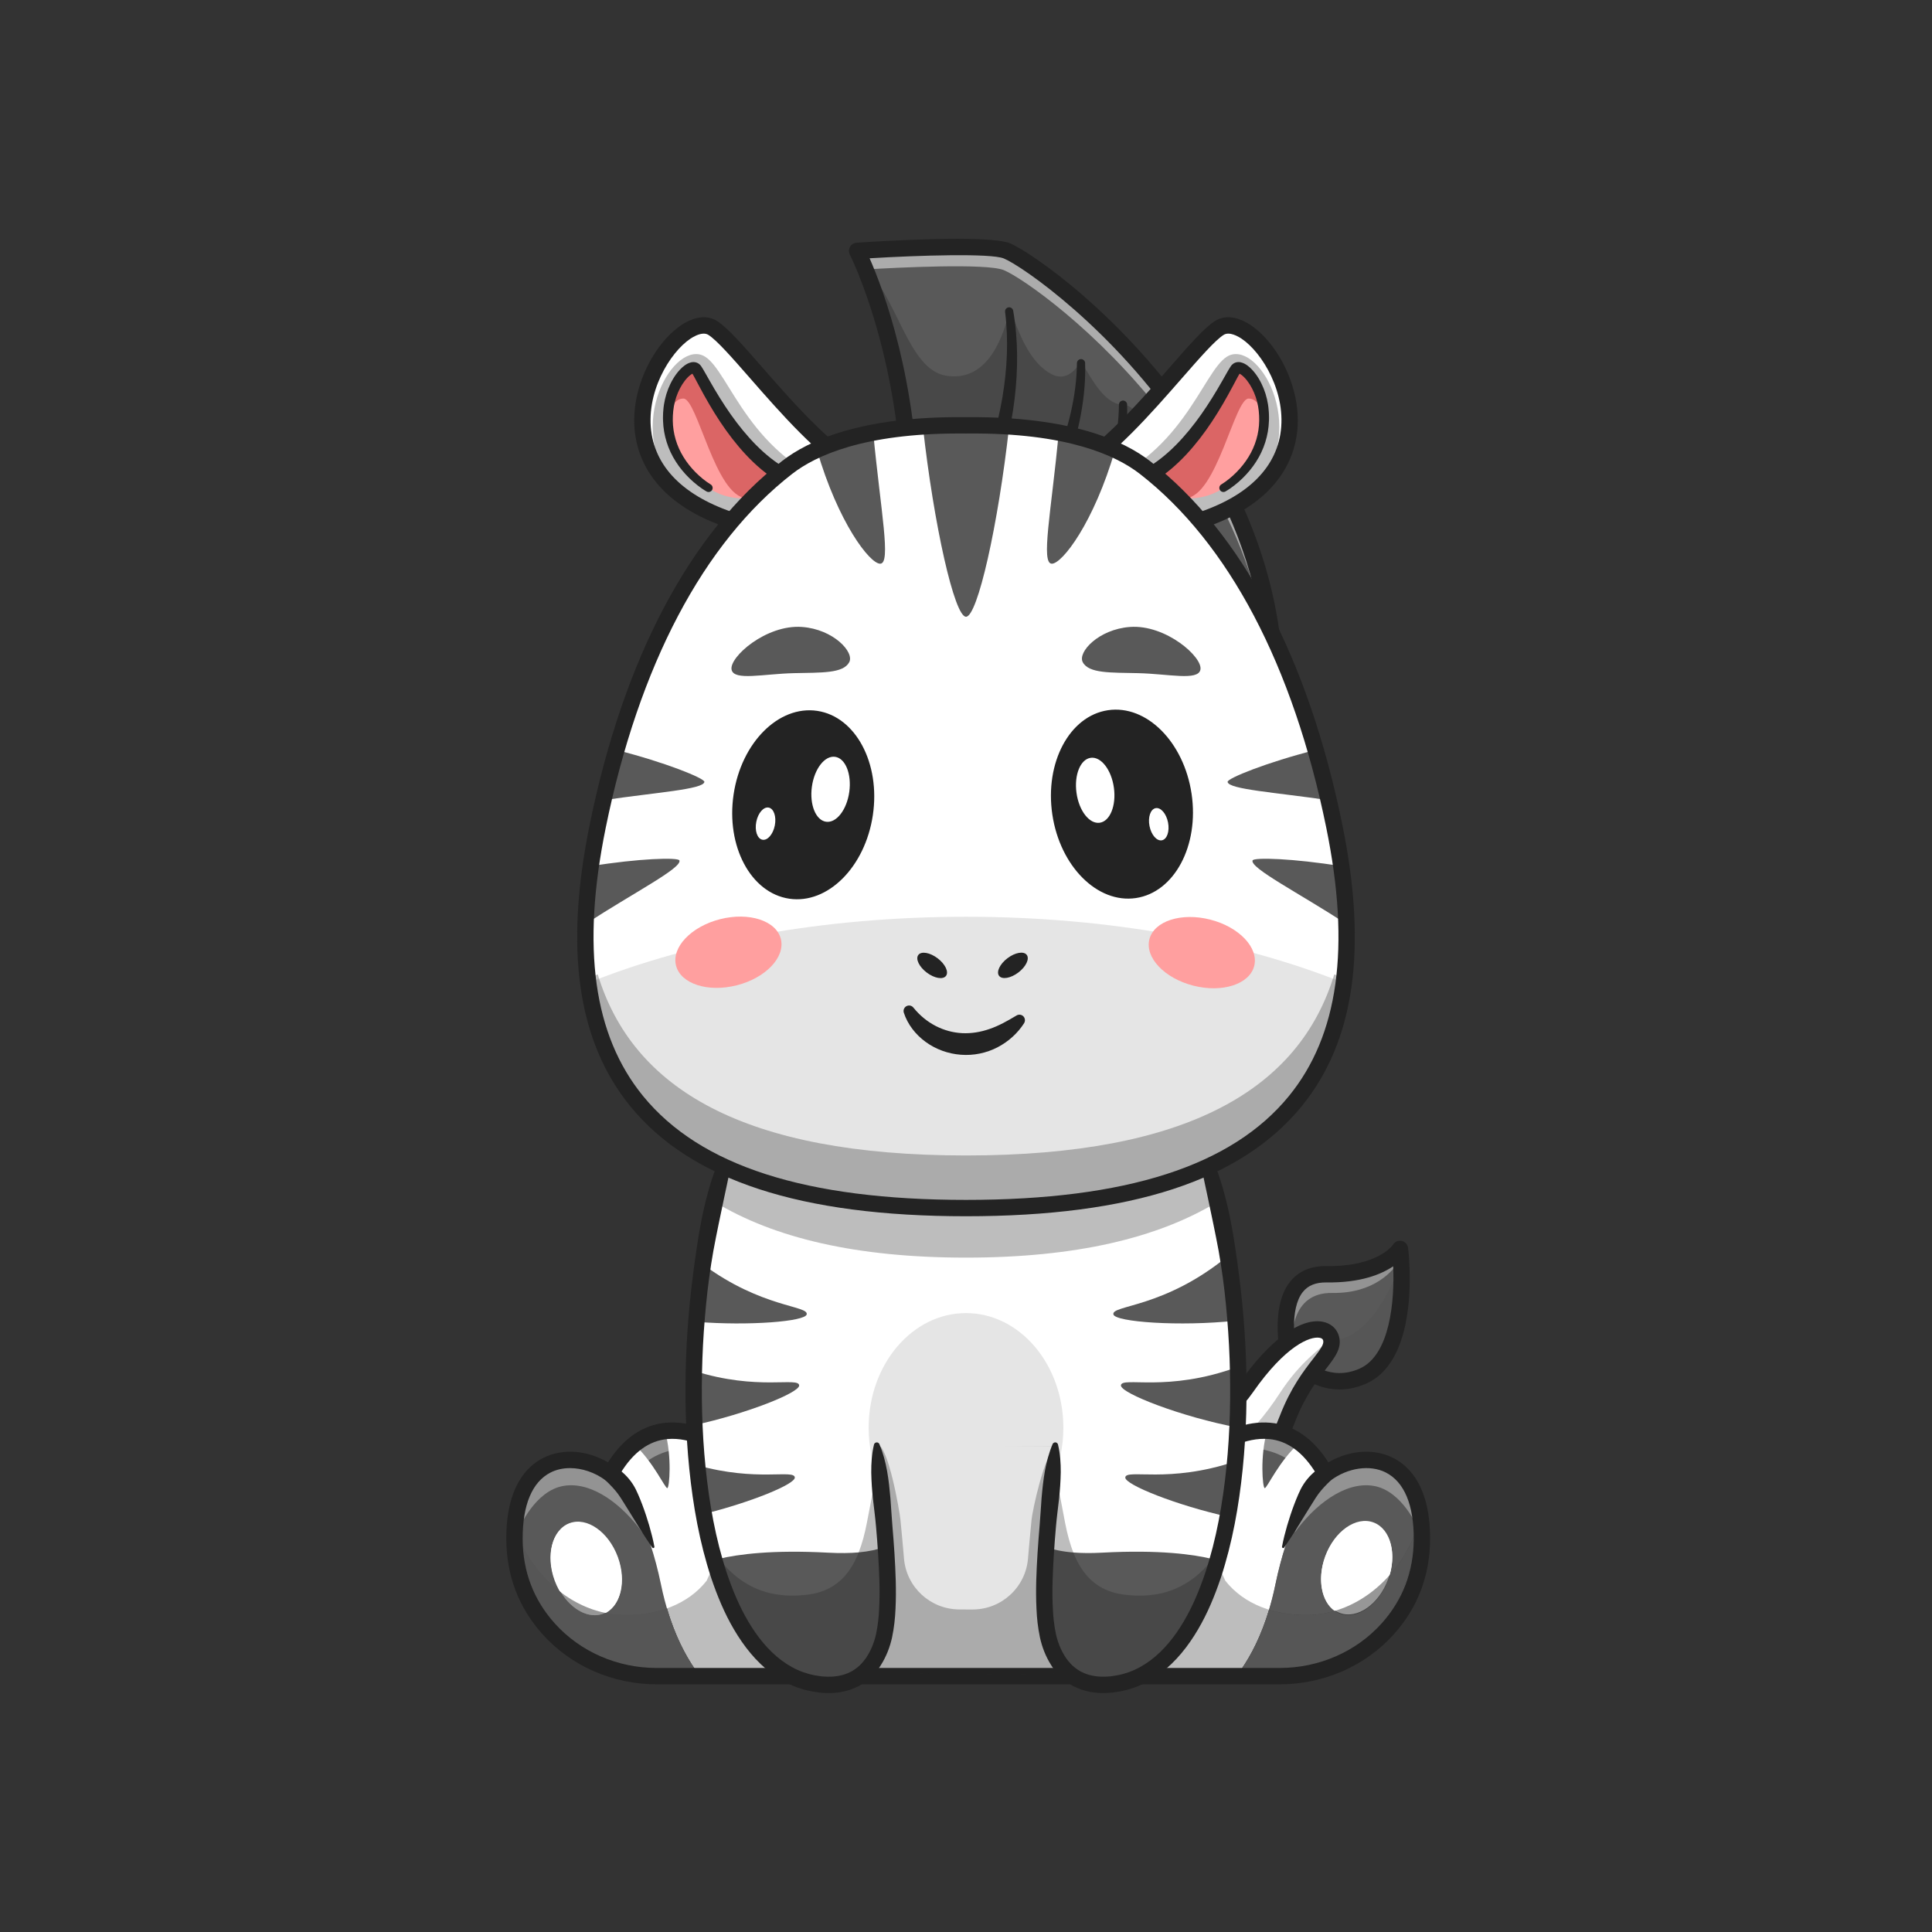 <?xml version="1.0" encoding="utf-8"?>
<!-- Generator: Adobe Illustrator 27.5.0, SVG Export Plug-In . SVG Version: 6.00 Build 0)  -->
<svg version="1.1" id="Layer_1" xmlns="http://www.w3.org/2000/svg" xmlns:xlink="http://www.w3.org/1999/xlink" x="0px" y="0px"
	 viewBox="0 0 4000 4000" style="enable-background:new 0 0 4000 4000;" xml:space="preserve">
<rect x="0" y="0" width="4000" height="4000" fill="#333333" stroke="none"/>
<g>
	<g>
		<!-- <rect style="fill:#BBEFFF;" width="4000" height="4000"/> -->
	</g>
	<g>
		<g>
			<path style="fill:#595959;" d="M2670.01,2815.483c0,0-44.135-178.943,76.011-177.254
				c120.147,1.688,152.455-52.379,152.455-52.379s27.389,216.788-76.516,263.114c-74.094,33.035-127.106-20.59-127.106-20.59"/>
		</g>
		<g style="opacity:0.35;">
			<path style="fill:#FFFFFF;" d="M2900.325,2605.984c-15.545,25.908-55.562,72.184-142.213,70.953
				c-85.777-1.231-87.83,89.677-81.982,141.75l-6.104-3.181c0,0-44.171-178.945,75.98-177.252
				c120.151,1.642,152.473-52.38,152.473-52.38S2899.452,2593.415,2900.325,2605.984z"/>
		</g>
		<g>
			<path style="fill:#565656;" d="M2821.985,2848.956c-74.134,33.039-127.129-20.573-127.129-20.573l-24.831-12.877
				c0,0-8.875-36.015-7.85-75.569c17.187,18.674,47.301,39.811,93.679,36.63c75.108-5.182,121.896-100.246,144.88-163.913
				C2904.173,2672.063,2903.3,2812.685,2821.985,2848.956z"/>
		</g>
		<g>
			<path style="fill:#232323;" d="M2773.262,2876.796c-53.542,0-88.545-34.6-90.447-36.523c-2.754-2.783-4.343-6.284-4.771-9.893
				c-1.233,0.664-2.571,1.182-3.997,1.533c-9.08,2.217-18.235-3.306-20.474-12.378c-1.106-4.482-26.589-110.483,17.273-165.674
				c17.529-22.065,42.893-33.037,75.41-32.559c107.141,1.436,137.537-43.911,137.832-44.37c3.704-6.196,10.859-9.238,17.93-7.769
				c7.068,1.479,12.346,7.397,13.252,14.561c1.182,9.365,27.651,229.839-86.418,280.698
				C2808.792,2873.368,2790.108,2876.796,2773.262,2876.796z M2694.854,2811.445c4.365,0,8.728,1.68,12.039,5.029
				c1.794,1.782,46.123,44.688,108.176,17.031c63.608-28.359,72.39-142.305,69.341-211.704
				c-24.668,16.567-67.813,34.453-138.625,33.35c-21.641-0.186-37.588,6.152-48.406,19.741
				c-27.842,34.976-17.329,110.43-10.93,136.548c0.166,0.679,0.288,1.357,0.369,2.031
				C2689.32,2812.118,2692.086,2811.445,2694.854,2811.445z"/>
		</g>
		<g>
			<path style="fill:#FFFFFF;" d="M2326.409,2991.585c0,0,167.375,5.327,253.314-118.06
				c94.06-135.046,166.983-136.533,176.117-102.579c9.134,33.953-48.486,58.75-90.24,166.4
				c-39.314,101.36-96.316,192.012-249.475,187.429"/>
		</g>
		<g style="opacity:0.25;">
			<path style="fill:#232323;" d="M2665.613,2937.351c-39.35,101.375-96.347,192.027-249.487,187.41l-89.729-133.183
				c0,0,11.646,0.359,30.321-1.334l10.363,25.601c148.932,36.117,223.424-40.786,282.885-131.798
				c42.171-64.693,83.676-91.627,105.94-112.918C2764.73,2804.989,2707.271,2829.922,2665.613,2937.351z"/>
		</g>
		<g>
			<path style="fill:#232323;" d="M2426.907,3141.865c-3.716,0-7.461-0.054-11.287-0.171c-9.346-0.278-16.694-8.081-16.414-17.427
				c0.278-9.341,8.022-16.768,17.424-16.411c135.186,4.067,190.935-67.695,233.188-176.636
				c22.61-58.286,49.309-92.754,68.804-117.925c15.159-19.565,22.971-30.142,20.872-37.949c-0.364-1.357-1.218-4.526-7.588-5.64
				c-19.648-3.394-70.83,16.631-138.296,113.491c-90.149,129.434-260.51,125.518-267.742,125.308
				c-9.343-0.298-16.677-8.115-16.379-17.456s8.01-16.685,17.449-16.382c2.112,0.088,159.541,3.11,238.894-110.815
				c61.243-87.925,125.491-135.532,171.895-127.495c17.305,3.022,30.186,14.307,34.458,30.195
				c6.567,24.404-8.157,43.413-26.797,67.476c-18.223,23.525-43.179,55.742-64.006,109.438
				C2643.201,3041.904,2583.004,3141.855,2426.907,3141.865z"/>
		</g>
		<g>
			<path style="fill:#FFFFFF;" d="M2943.933,3186.889c-0.462,81.726-31.756,142.007-70.747,185.41
				c-56.69,63.205-138.724,97.988-223.682,97.988H1359.591c-84.958,0-166.94-34.783-223.682-97.988
				c-38.99-43.403-70.285-103.684-70.696-185.41c-0.974-180.33,126.103-189.308,198.647-135.594l4.155-6.516l0.822-1.231
				l0.923-1.488c13.595-22.47,28.268-39.349,43.556-51.713c20.316-16.417,41.76-24.831,63.411-27.396
				c66.643-8.055,134.876,38.734,176.431,74.646c0.051,0.051,0.051,0.051,0.103,0.051c24.574,21.239,39.76,38.631,39.76,38.631
				h823.055c0,0,104.197-119.177,207.419-114.098c22.881,1.128,45.71,8.362,67.36,24.369c17.084,12.57,33.45,30.679,48.481,55.51
				l5.798,9.286C2817.675,2997.581,2944.856,3006.457,2943.933,3186.889z"/>
		</g>
		<g>
			<g>
				<path style="fill:#595959;" d="M1381.6,3081c-4.823,0.308-27.755-52.38-68.285-90.653c20.316-16.417,41.76-24.831,63.411-27.396
					C1391.552,3014.87,1385.96,3080.692,1381.6,3081z"/>
			</g>
			<g>
				<path style="fill:#595959;" d="M2690.854,2986.551c-43.145,38.478-67.514,94.808-72.44,94.449
					c-4.36-0.308-10.055-66.797,5.08-118.818C2646.375,2963.31,2669.204,2970.544,2690.854,2986.551z"/>
			</g>
		</g>
		<g style="opacity:0.35;">
			<path style="fill:#FFFFFF;" d="M1553.174,3037.583c-37.691-19.297-94.409-44.094-136.97-39.45
				c-111.316,12.128-115.735,93.778-115.735,93.778s-18.892-27.863-31.65-48.377l0.947-1.488
				C1356.916,2898.088,1487.935,2981.226,1553.174,3037.583z"/>
		</g>
		<g style="opacity:0.35;">
			<path style="fill:#FFFFFF;" d="M2458.472,3037.583c37.691-19.297,94.409-44.094,136.97-39.45
				c111.316,12.128,115.735,93.778,115.735,93.778s18.892-27.863,31.65-48.377l-0.947-1.488
				C2654.73,2898.088,2523.711,2981.226,2458.472,3037.583z"/>
		</g>
		<g>
			<path style="fill:#595959;" d="M1449.341,3470.27h-89.765c-84.942,0-166.907-34.761-223.669-97.971
				c-39-43.418-70.289-103.697-70.695-185.393c-0.992-180.343,126.105-189.315,198.648-135.618l4.148-6.493
				c32.416,40.848,75.473,114.383,100.451,235.528C1387.213,3371.442,1419.585,3431.677,1449.341,3470.27z"/>
		</g>
		<g>
			<path style="fill:#666566;" d="M1439.623,3457c-14.415-0.308-25.958-0.565-34.27-0.77c0,0-0.051,0-0.103,0
				c-7.182,1.026-12.927,2.514-16.725,4.567c-41.401-0.924-90.601-4.002-128.463-10.518c-5.643-0.923-11.132-2.257-16.621-3.796
				c-3.695-1.077-7.389-2.257-10.98-3.642c-17.802-8.055-34.784-17.905-50.687-29.346l-0.154-0.153
				c-16.519-11.903-31.86-25.652-45.712-41.042c-38.579-42.941-69.617-102.401-70.643-182.845c-0.053-0.82-0.053-1.693-0.053-2.565
				c-0.05-8.464,0.205-16.519,0.719-24.215c31.295,94.705,118.254,179.099,225.939,181.049c31.037,0.564,61.41-3.95,88.959-13.698
				C1397.145,3385.484,1418.589,3426.731,1439.623,3457z"/>
		</g>
		<g>
			<path style="fill:#666566;" d="M2559.784,3470.27h89.765c84.942,0,166.907-34.761,223.669-97.971
				c39-43.418,70.289-103.697,70.695-185.393c0.992-180.343-126.105-189.315-198.648-135.618l-4.147-6.493
				c-32.417,40.848-75.473,114.383-100.451,235.528C2621.913,3371.442,2589.54,3431.677,2559.784,3470.27z"/>
		</g>
		<g>
			<path style="fill:#595959;" d="M2943.933,3186.889c-0.411,81.726-31.706,142.007-70.696,185.41
				c-56.793,63.205-138.724,97.988-223.682,97.988h-89.781c3.233-4.155,6.464-8.567,9.697-13.287
				c20.675-29.756,41.76-70.132,57.973-124.205c4.925-16.212,9.388-33.706,13.235-52.483
				c24.985-121.126,68.028-194.644,100.452-235.532l4.155,6.516c65.464-48.481,175.355-45.916,195.414,87.575
				c0.36,2.206,0.668,4.411,0.923,6.669C2943.214,3158.16,2944.035,3171.96,2943.933,3186.889z"/>
		</g>
		<g>
			<path style="fill:#E5E5E5;" d="M2356.646,3284.788c0,65.78-9.603,128.449-27.006,185.482h-634.716
				c-17.402-57.033-27.005-119.703-27.005-185.482c0-74.752,12.399-145.537,34.535-208.521h619.657
				C2344.247,3139.251,2356.646,3210.036,2356.646,3284.788z"/>
		</g>
		<g>
			
				<ellipse transform="matrix(0.347 -0.938 0.938 0.347 -1211.749 4753.706)" style="fill:#FFFFFF;" cx="2808.893" cy="3247.298" rx="99.96" ry="69.337"/>
		</g>
		<g>
			<path style="fill:#FFFFFF;" d="M2877.29,3260.868c-30.424,34.476-69.567,61.461-114.098,74.441
				c-27.499-19.136-36.374-65.976-19.341-112.097c19.187-51.765,63.821-82.957,99.733-69.67
				C2877.084,3165.958,2891.142,3212.643,2877.29,3260.868z"/>
		</g>
		<g>
			
				<ellipse transform="matrix(0.938 -0.347 0.347 0.938 -1052.125 623.683)" style="fill:#FFFFFF;" cx="1214.031" cy="3247.298" rx="69.337" ry="99.96"/>
		</g>
		<g>
			<path style="fill:#FFFFFF;" d="M1252.777,3339.311c-33.552-6.977-64.334-21.958-91.217-42.222l-0.051-0.051
				c-4.822-7.798-9.081-16.366-12.518-25.652c-19.136-51.764-5.591-104.504,30.321-117.844
				c35.912-13.287,80.546,17.905,99.733,69.67C1297.513,3272.976,1285.663,3323.612,1252.777,3339.311z"/>
		</g>
		<g style="opacity:0.35;">
			<path style="fill:#FFFFFF;" d="M1075.122,3164.216c0,0,31.965-77.986,92.021-87.909c60.056-9.923,123.502,41.415,163.216,97.111
				c0,0-51.338-142.474-119.143-150.907C1143.411,3014.077,1060.109,3086.241,1075.122,3164.216z"/>
		</g>
		<g style="opacity:0.35;">
			<path style="fill:#FFFFFF;" d="M2935.624,3164.216c0,0-31.965-77.986-92.021-87.909c-60.056-9.923-123.502,41.415-163.216,97.111
				c0,0,51.338-142.474,119.143-150.907C2867.335,3014.077,2950.638,3086.241,2935.624,3164.216z"/>
		</g>
		<g>
			<path style="fill:#232323;" d="M2654.265,3202.2c2.771-14.959,6.598-29.509,10.736-43.994
				c4.268-14.429,8.953-28.734,14.314-42.877c2.725-7.045,5.41-14.17,8.552-21.152c1.519-3.493,3.231-6.995,4.845-10.5
				c1.851-3.727,4.094-7.514,6.373-11.094c9.39-14.269,21.638-26.463,36.03-34.875c8.115-4.743,18.539-2.01,23.282,6.104
				c4.027,6.891,2.665,15.447-2.808,20.775l-0.383,0.368c-9.442,9.195-18.414,18.279-25.862,28.432
				c-1.909,2.536-3.572,5.054-5.333,7.799c-1.904,3.019-3.871,5.955-5.737,9.055c-3.767,6.133-7.791,12.229-11.553,18.513
				c-15.431,24.959-30.763,50.48-47.991,75.3c-0.775,1.124-2.314,1.407-3.439,0.632
				C2654.468,3204.116,2654.098,3203.126,2654.265,3202.2z"/>
		</g>
		<g style="opacity:0.3;">
			<path style="fill:#232323;" d="M1758.765,3462.515c-172.453-2.525-309.063-5.095-353.427-6.267c0,0-0.044,0-0.09,0
				c-7.168,0.992-12.939,2.48-16.727,4.554c-41.388-0.947-90.622-4.012-128.449-10.505c-5.636-0.947-11.136-2.254-16.636-3.832
				c-110.144-31.74-176.781-182.642-187.376-324.211c17.042,109.693,112.94,219.252,235.798,221.461
				c67.899,1.262,132.687-21.731,171.235-71.1c19.116-41.524,36.068-81.154,42.606-107.709
				c13.977,65.735,58.702,116.456,119.027,137.466C1653.534,3385.013,1697.583,3444.751,1758.765,3462.515z"/>
		</g>
		<g style="opacity:0.25;">
			<path style="fill:#232323;" d="M1252.777,3339.311c-1.283,0.667-2.668,1.231-4.053,1.744
				c-29.499,10.928-64.847-8.157-87.164-43.967C1188.443,3317.353,1219.225,3332.334,1252.777,3339.311z"/>
		</g>
		<g>
			<path style="fill:#565656;" d="M1439.623,3457c-14.415-0.308-25.958-0.565-34.27-0.77c0,0-0.051,0-0.103,0
				c-7.182,1.026-12.927,2.514-16.725,4.567c-41.401-0.924-90.601-4.002-128.463-10.518c-5.643-0.923-11.132-2.257-16.621-3.796
				c-3.695-1.077-7.389-2.257-10.98-3.642c-18.161-6.67-35.091-16.674-50.687-29.346l-0.154-0.153
				c-58.639-47.866-98.554-133.645-116.355-223.887c-4.464-22.265-7.491-44.839-9.183-67.206c2.103,13.543,5.386,27.088,9.85,40.426
				c17.134,51.817,50.892,100.503,95.577,134.363l0.051,0.051c22.317,35.81,57.665,54.894,87.164,43.967
				c1.385-0.513,2.771-1.077,4.053-1.744c12.672,2.668,25.703,4.155,39.094,4.412c31.037,0.564,61.41-3.95,88.959-13.698
				C1397.145,3385.484,1418.589,3426.731,1439.623,3457z"/>
		</g>
		<g style="opacity:0.3;">
			<path style="fill:#232323;" d="M2943.931,3122.253c-10.594,141.569-77.276,292.471-187.42,324.211
				c-5.456,1.578-11.001,2.885-16.637,3.832c-37.826,6.493-87.06,9.558-128.449,10.505c-3.786-2.074-9.603-3.562-16.772-4.554
				c-0.045,0-0.045,0-0.09,0c-57.844,1.533-131.605,5.456-337.196,8.386c68.846-15.195,116.998-82.056,146.889-175.294
				c45.447-25.473,78.359-69.748,90.036-124.436c6.447,26.555,23.444,66.186,42.516,107.709
				c38.639,49.369,103.382,72.408,171.281,71.1C2830.948,3341.505,2926.799,3231.947,2943.931,3122.253z"/>
		</g>
		<g style="opacity:0.25;">
			<path style="fill:#232323;" d="M2877.29,3260.868c-0.924,3.489-2.104,7.028-3.387,10.517
				c-19.136,51.765-63.821,82.958-99.733,69.669c-3.951-1.437-7.593-3.385-10.979-5.746
				C2807.723,3322.33,2846.866,3295.344,2877.29,3260.868z"/>
		</g>
		<g>
			<path style="fill:#565656;" d="M2943.933,3122.248c-0.565,7.747-1.334,15.493-2.31,23.291
				c-15.749,134.466-80.955,270.931-185.101,300.944c-5.49,1.539-11.031,2.873-16.673,3.796
				c-37.811,6.516-87.01,9.594-128.412,10.518c-3.796-2.053-9.594-3.54-16.776-4.567c-0.051,0-0.051,0-0.103,0
				c-7.952,0.205-16.211,0.462-25.087,0.77c20.675-29.756,41.76-70.132,57.973-124.205c25.241,7.849,52.687,11.44,80.647,10.927
				c19.086-0.36,37.503-3.283,55.101-8.414c3.385,2.36,7.028,4.309,10.979,5.746c35.912,13.288,80.597-17.905,99.733-69.669
				c1.283-3.489,2.462-7.028,3.387-10.517c31.243-35.143,53.406-78.135,63.41-121.998
				C2941.982,3133.329,2943.06,3127.788,2943.933,3122.248z"/>
		</g>
		<g>
			<path style="fill:#232323;" d="M1273.873,3037.644c14.407,8.391,26.694,20.572,36.106,34.865
				c2.286,3.588,4.53,7.377,6.384,11.111c1.614,3.504,3.32,7,4.844,10.497c3.145,6.986,5.834,14.115,8.561,21.164
				c5.366,14.152,10.055,28.464,14.326,42.901c4.142,14.493,7.972,29.051,10.747,44.018c0.249,1.343-0.638,2.633-1.981,2.882
				c-0.985,0.183-1.948-0.255-2.487-1.028c-17.234-24.836-32.573-50.374-48.013-75.347c-3.765-6.288-7.791-12.386-11.559-18.523
				c-1.869-3.099-3.839-6.046-5.746-9.069c-1.76-2.742-3.424-5.264-5.331-7.794c-7.443-10.14-16.433-19.209-25.901-28.399
				l-0.37-0.359c-6.746-6.546-6.907-17.321-0.36-24.066C1258.655,3034.768,1267.273,3033.799,1273.873,3037.644z"/>
		</g>
		<g style="opacity:0.3;">
			<path style="fill:#232323;" d="M1758.765,3462.515c21.596,0.271,43.778,0.586,66.411,0.902
				c-14.788,5.004-32.913,6.266-54.959,1.893C1766.339,3464.544,1762.507,3463.597,1758.765,3462.515z"/>
		</g>
		<g style="opacity:0.3;">
			<path style="fill:#232323;" d="M2257.367,3464.635c-0.992,0.27-1.984,0.496-2.975,0.676c-18.845,3.742-34.806,3.381-48.287,0
				C2224.049,3465.085,2241.136,3464.86,2257.367,3464.635z"/>
		</g>
		<g>
			<path style="fill:#666566;" d="M1837.583,3321.217c-0.676,21.461-2.48,40.983-5.636,57.98
				c-10.46,56.222-48.377,125.834-149.278,105.862c-98.332-19.477-164.969-118.44-203.878-255.23
				c37.286-10.144,109.829-21.957,235.979-15.194c53.787,2.885,90.487-2.254,115.284-11.497
				C1833.66,3244.481,1836.591,3284.562,1837.583,3321.217z"/>
		</g>
		<g>
			<path style="fill:#666566;" d="M2520.947,3230.64c-38.909,136.339-105.456,234.987-203.608,254.419
				c-100.901,19.973-138.818-49.639-149.323-105.862c-6.763-36.158-7.169-83.724-4.509-136.925c0-0.271,0.045-0.586,0.045-0.901
				c0.947-12.579,2.029-25.338,3.156-38.233c24.797,9.242,61.497,14.382,115.284,11.497
				C2411.569,3207.691,2484.607,3220.36,2520.947,3230.64z"/>
		</g>
		<g>
			<path style="fill:#666566;" d="M2520.947,3230.64c-38.909,136.339-105.456,234.987-203.608,254.419
				c-100.901,19.973-138.818-49.639-149.323-105.862c-6.763-36.158-7.169-83.724-4.509-136.925c0-0.271,0.045-0.586,0.045-0.901
				c0.947-12.579,2.029-25.338,3.156-38.233c24.797,9.242,61.497,14.382,115.284,11.497
				C2411.569,3207.691,2484.607,3220.36,2520.947,3230.64z"/>
		</g>
		<g>
			<path style="fill:#232323;" d="M2649.532,3487.192H1359.576c-91.072,0-177.185-37.759-236.262-103.594
				c-49.402-55.029-74.653-121.182-75.049-196.606c-0.566-106.982,41.287-150.732,76.496-168.594
				c39.646-20.112,90.618-16.211,134.002,9.258c31.887-50.137,72.48-77.837,120.535-82.026
				c99.57-8.74,197.483,88.389,221.196,113.73h808.12c23.711-25.337,121.543-122.422,221.194-113.73
				c47.952,4.18,88.474,31.768,120.525,82.017c43.384-25.459,94.338-29.375,133.997-9.263
				c35.217,17.852,77.078,61.602,76.511,168.608c-0.396,75.43-25.647,141.582-75.051,196.611
				C2826.715,3449.433,2740.601,3487.192,2649.532,3487.192z M1180.155,3039.57c-14.363,0-28.11,2.949-40.078,9.023
				c-38.293,19.424-58.335,67.222-57.959,138.223c0.352,66.89,22.688,125.488,66.389,174.17
				c52.668,58.691,129.597,92.349,211.069,92.349h1289.956c81.47,0,158.398-33.657,211.064-92.344
				c43.704-48.682,66.04-107.285,66.392-174.175l0,0c0.376-71.021-19.67-118.823-57.969-138.237
				c-32.566-16.514-78.289-9.937-113.782,16.357l-14.714,10.898l-15.535-24.829c-26.79-44.248-59.736-68.281-98.057-71.646
				c-94.958-8.286-197.087,106.914-198.108,108.076l-5.056,5.771l-7.681,0.01h-830.755l-5.059-5.786
				c-1.016-1.157-103.171-116.26-198.101-108.071c-38.32,3.364-71.267,27.397-97.927,71.431l-15.898,24.883l-14.57-10.786
				C1231.353,3048.29,1204.842,3039.57,1180.155,3039.57z"/>
		</g>
		<g>
			<path style="fill:#EF5050;" d="M1573.826,2329.391c0.77-11.594,2.001-22.419,3.643-32.527
				C1576.34,2314.154,1574.185,2327.288,1573.826,2329.391z"/>
		</g>
		<g>
			<rect x="1615.761" y="2722.784" style="fill:#E5E5E5;" width="768.456" height="431.809"/>
		</g>
		<g style="opacity:0.3;">
			<path style="fill:#232323;" d="M2370.87,2612.064h-741.75c-69.071,199.594-81.875,503.427-16.681,690.307
				c28.809,82.642,72.858,142.38,134.04,160.144c21.596,0.271,43.778,0.586,66.411,0.902c71.1,0.947,146.664,1.848,223.309,2.615
				c15.735,0.181,31.605,0.27,47.43,0.451c15.509-0.18,31.018-0.315,46.482-0.451c22.409-0.225,43.599-0.451,63.707-0.721
				c17.944-0.225,35.031-0.451,51.262-0.676c68.846-15.195,116.998-82.056,146.89-175.294
				C2452.114,3101.65,2438.363,2807.104,2370.87,2612.064z M2012.619,3332.262c-8.729,0-17.72-0.03-27.013-0.102
				c-59.518-0.467-109.092-46.125-113.964-105.445c-2.138-26.033-4.751-52.926-7.311-79.71
				c-1.893-19.432-25.293-153.607-47.7-156.583l368.26,4.508c-22.859,17.539-47.34,132.191-49.234,152.03
				c-2.561,26.823-5.175,53.762-7.314,79.844c-4.886,59.576-54.806,105.441-114.582,105.458
				C2013.38,3332.262,2013,3332.262,2012.619,3332.262z"/>
		</g>
		<g>
			<path style="fill:#FFFFFF;" d="M2562.083,2955.41c-1.026,23.701-2.615,47.147-4.771,70.234v0.051
				c-3.591,39.452-8.67,77.775-15.442,114.406c-5.745,31.602-12.723,61.922-20.932,90.549
				c-38.938,136.313-105.478,234.968-203.622,254.412c-100.913,19.956-138.826-49.662-149.291-105.889
				c-6.772-36.118-7.183-83.676-4.515-136.877c0-0.308,0.051-0.616,0.051-0.923c2.668-54.177,8.569-114.098,14.262-173.61
				c2.463-26.01,4.925-52.021,7.029-77.365h-369.741c0.974,11.902,2.052,23.856,3.18,35.963c1.231,13.75,2.565,27.601,3.848,41.453
				c2.719,28.525,5.49,57.05,7.901,85.061c5.387,61.204,9.132,119.741,7.542,168.325c-0.667,21.496-2.514,40.991-5.643,57.973
				c-10.466,56.228-48.38,125.846-149.292,105.889c-98.296-19.495-164.939-118.459-203.878-255.233
				c-2.514-8.773-4.925-17.7-7.182-26.729c-1.642-6.567-3.233-13.288-4.772-19.958c-3.591-15.801-6.874-32.013-9.747-48.584
				c-5.848-32.475-10.363-66.283-13.749-101.015c-2.617-27.191-4.515-54.946-5.695-83.06c-1.591-36.989-1.949-74.594-1.026-112.354
				c0.718-33.809,2.411-67.72,5.079-101.426c3.13-40.221,7.593-80.135,13.338-119.228c6.413-44.428,14.519-87.779,24.165-129.232
				c0.718-3.335,1.539-6.669,2.308-9.952c0.564-2.258,1.077-4.567,1.693-6.824c8.978-36.784,19.239-71.927,30.628-104.915h972.296
				c11.389,32.988,21.65,68.131,30.628,104.915c0.615,2.257,1.129,4.566,1.694,6.824c0.82,3.334,1.589,6.669,2.308,10.004
				c8.413,36.117,15.647,73.62,21.598,112.046c6.875,43.762,12.158,88.755,15.698,134.055c2.565,31.706,4.259,63.565,5.13,95.373
				C2564.341,2871.991,2563.982,2914.111,2562.083,2955.41z"/>
		</g>
		<g>
			<g>
				<path style="fill:#595959;" d="M1670.192,2721.314c-3.232,14.673-119.742,24.113-228.504,15.391
					c3.13-40.221,7.594-80.135,13.339-119.228C1576.769,2708.027,1674.296,2702.742,1670.192,2721.314z"/>
			</g>
			<g>
				<path style="fill:#595959;" d="M1654.595,2868.246c1.181,15.134-109.429,58.947-216.96,82.238
					c-1.591-36.989-1.95-74.594-1.027-112.354C1569.073,2880.097,1653.159,2850.085,1654.595,2868.246z"/>
			</g>
			<g>
				<path style="fill:#595959;" d="M1645.566,3058.939c1.13,13.8-90.755,51.406-188.488,75.621
					c-5.848-32.475-10.362-66.283-13.749-101.015C1566.662,3068.482,1644.181,3041.497,1645.566,3058.939z"/>
			</g>
			<g>
				<g>
					<path style="fill:#595959;" d="M2558.043,2734.396c-114.97,12.416-249.385,2.719-252.873-13.082
						c-4.36-19.7,105.479-12.569,237.174-120.973C2549.219,2644.103,2554.503,2689.096,2558.043,2734.396z"/>
				</g>
				<g>
					<path style="fill:#595959;" d="M2562.096,2955.41c-114.458-21.445-242.613-70.901-241.33-87.164
						c1.54-19.239,95.937,15.647,242.407-38.477C2564.353,2871.991,2563.994,2914.111,2562.096,2955.41z"/>
				</g>
				<g>
					<path style="fill:#595959;" d="M2557.325,3025.695c-3.592,39.452-8.671,77.775-15.444,114.406
						c-105.94-23.549-213.266-66.284-212.086-81.162C2331.284,3040.368,2419.371,3072.227,2557.325,3025.695z"/>
				</g>
			</g>
		</g>
		<g>
			<path style="fill:#595959;" d="M1837.581,3321.201c-0.204,6.875-0.564,13.544-1.026,20.008c-0.205,3.437-0.461,6.772-0.82,10.055
				c-0.154,1.642-0.308,3.283-0.514,4.925c-0.154,1.642-0.359,3.233-0.512,4.823c-0.411,3.129-0.822,6.26-1.282,9.286
				c-0.462,3.027-0.976,6.003-1.488,8.876c-10.466,56.228-48.38,125.846-149.292,105.889c-4.617-0.924-9.132-2.001-13.595-3.283
				c-1.18-0.308-2.36-0.667-3.54-1.026c-5.541-1.641-10.98-3.591-16.264-5.797c-1.385-0.565-2.771-1.181-4.156-1.796
				c-7.49-3.283-14.723-7.131-21.752-11.44c-1.435-0.872-2.821-1.744-4.206-2.668c-1.437-0.872-2.822-1.795-4.156-2.771
				c-0.103-0.051-0.154-0.103-0.206-0.103c-2.616-1.795-5.13-3.642-7.644-5.489c-1.488-1.129-2.925-2.206-4.31-3.386
				c-1.334-1.026-2.668-2.103-3.95-3.18c-6.618-5.49-12.979-11.44-19.136-17.802c-1.18-1.231-2.36-2.514-3.54-3.796
				c-1.231-1.283-2.411-2.565-3.591-3.95c-1.18-1.334-2.36-2.668-3.54-4.053c-0.976-1.129-1.95-2.258-2.925-3.438
				c-2.925-3.489-5.747-7.08-8.567-10.825c-1.437-1.898-2.873-3.796-4.258-5.797c-3.334-4.566-6.567-9.286-9.697-14.211
				c-1.435-2.155-2.821-4.309-4.206-6.515c-0.205-0.308-0.359-0.616-0.565-0.924c-1.897-3.077-3.745-6.156-5.54-9.337
				c-0.103-0.051-0.154-0.153-0.205-0.307c-1.745-3.027-3.49-6.105-5.182-9.235c-0.514-0.923-1.078-1.898-1.539-2.873
				c-1.591-2.924-3.13-5.899-4.669-8.927c-1.898-3.642-3.693-7.387-5.489-11.132c-1.745-3.642-3.437-7.336-5.13-11.082
				c-0.154-0.308-0.308-0.667-0.462-1.026c-1.642-3.643-3.231-7.388-4.822-11.184c-1.693-3.95-3.336-8.004-4.925-12.107
				c-1.642-4.052-3.181-8.208-4.721-12.364c-1.283-3.488-2.565-6.926-3.745-10.466c-4.925-13.852-9.439-28.165-13.646-42.94
				c3.079-0.821,6.413-1.693,9.953-2.514c39.657-9.44,110.302-18.88,226.042-12.672c24.369,1.282,45.25,0.974,63.052-0.616
				c21.547-2,38.683-5.848,52.226-10.876C1833.682,3244.503,1836.606,3284.57,1837.581,3321.201z"/>
		</g>
		<g style="opacity:0.3;">
			<path style="fill:#232323;" d="M1837.581,3321.201c0-0.002,0-0.005,0-0.007c1.617-48.612-2.178-107.081-7.527-168.327
				c-2.435-27.999-5.186-56.538-7.891-85.031c-1.307-13.887-2.615-27.728-3.877-41.479c-4.148,24.166-11.362,64.382-23.716,127.457
				c-4.216,21.542-9.563,41.999-16.865,60.475c-1.003,2.536-2.054,5.025-3.134,7.483c-0.261,0.596-0.526,1.188-0.792,1.78
				c-1.072,2.378-2.172,4.726-3.319,7.025c-0.082,0.164-0.159,0.333-0.24,0.496c-1.256,2.497-2.568,4.937-3.921,7.335
				c-0.249,0.444-0.508,0.88-0.762,1.321c-1.191,2.066-2.419,4.094-3.687,6.08c-0.223,0.349-0.439,0.705-0.664,1.052
				c-1.469,2.259-2.988,4.465-4.564,6.613c-0.239,0.326-0.49,0.641-0.731,0.965c-1.361,1.822-2.767,3.599-4.21,5.336
				c-0.369,0.443-0.732,0.889-1.106,1.326c-1.692,1.981-3.429,3.916-5.237,5.777c-0.16,0.166-0.332,0.321-0.494,0.486
				c-1.635,1.664-3.328,3.266-5.061,4.829c-0.513,0.462-1.029,0.921-1.55,1.374c-1.746,1.517-3.531,2.99-5.376,4.403
				c-0.22,0.168-0.427,0.348-0.648,0.515c-2.012,1.516-4.102,2.949-6.235,4.338c-0.638,0.415-1.289,0.816-1.938,1.22
				c-1.72,1.07-3.481,2.096-5.282,3.082c-0.571,0.312-1.125,0.641-1.704,0.945c-2.261,1.187-4.589,2.302-6.975,3.355
				c-0.713,0.314-1.448,0.604-2.17,0.906c-1.866,0.779-3.772,1.517-5.717,2.214c-0.8,0.287-1.591,0.581-2.404,0.853
				c-2.563,0.859-5.182,1.659-7.882,2.375c-0.641,0.17-1.31,0.31-1.958,0.472c-2.233,0.556-4.51,1.063-6.836,1.52
				c-0.914,0.18-1.832,0.358-2.762,0.522c-2.874,0.508-5.795,0.965-8.813,1.321c-0.106,0.012-0.208,0.031-0.314,0.044
				c-2.18,0.254-4.359,0.481-6.536,0.686c-0.509,0.048-1.017,0.084-1.525,0.129c-1.606,0.142-3.213,0.276-4.819,0.39
				c-0.852,0.061-1.705,0.106-2.557,0.158c-1.252,0.077-2.505,0.151-3.756,0.209c-1.005,0.047-2.008,0.081-3.011,0.115
				c-1.097,0.038-2.195,0.073-3.292,0.097c-1.094,0.023-2.188,0.037-3.281,0.045c-0.988,0.008-1.974,0.009-2.96,0.005
				c-1.18-0.006-2.361-0.019-3.54-0.042c-0.875-0.018-1.748-0.045-2.622-0.072c-1.27-0.041-2.539-0.085-3.806-0.148
				c-0.746-0.037-1.489-0.086-2.233-0.13c-1.383-0.083-2.766-0.167-4.146-0.277c-0.525-0.042-1.049-0.096-1.572-0.142
				c-9.342-0.816-18.613-2.265-27.782-4.459c-0.28-0.067-0.56-0.128-0.841-0.197c-1.65-0.404-3.297-0.839-4.941-1.291
				c-0.366-0.101-0.735-0.199-1.101-0.302c-1.614-0.455-3.223-0.938-4.829-1.441c-0.378-0.119-0.758-0.238-1.138-0.36
				c-1.615-0.519-3.228-1.062-4.836-1.632c-0.339-0.12-0.677-0.244-1.016-0.366c-1.661-0.6-3.319-1.222-4.971-1.878
				c-0.225-0.089-0.448-0.183-0.673-0.273c-11.293-4.539-22.379-10.393-33.195-17.783c-0.054-0.036-0.106-0.07-0.159-0.106
				c-1.667-1.142-3.326-2.329-4.982-3.545c-0.231-0.169-0.461-0.335-0.692-0.506c-1.576-1.168-3.145-2.376-4.707-3.613
				c-0.294-0.232-0.587-0.464-0.88-0.698c-1.539-1.232-3.071-2.497-4.597-3.797c-0.292-0.249-0.583-0.502-0.875-0.753
				c-1.544-1.331-3.083-2.692-4.615-4.094c-0.223-0.205-0.447-0.417-0.67-0.624c-1.608-1.485-3.209-2.999-4.801-4.564
				c-0.038-0.037-0.077-0.077-0.115-0.115c-6.962-6.855-13.777-14.486-20.424-22.96c-0.005,0.001-0.007,0.002-0.012,0.003
				c-5.825-7.424-11.528-15.469-17.086-24.227c2.267,9.063,4.653,17.974,7.147,26.737c0,0-0.001,0-0.002,0.001
				c0.009,0.031,0.02,0.06,0.027,0.09c1.967,6.906,4.021,13.691,6.129,20.4c0.239,0.761,0.479,1.526,0.72,2.284
				c16.376,51.533,36.99,96.971,62.074,133.873c0.583,0.862,1.173,1.713,1.763,2.563c2.107,3.041,4.247,6.02,6.416,8.94
				c0.562,0.753,1.108,1.533,1.674,2.279c0.045,0.06,0.092,0.113,0.137,0.173c2.737,3.611,5.516,7.136,8.351,10.551
				c0.027,0.033,0.052,0.068,0.079,0.101c0.975,1.18,1.949,2.309,2.925,3.438c0.533,0.626,1.067,1.222,1.6,1.833
				c1.24,1.421,2.488,2.824,3.746,4.208c0.592,0.65,1.173,1.325,1.783,1.963c1.18,1.283,2.361,2.565,3.54,3.796
				c0.317,0.327,0.649,0.624,0.967,0.949c2.5,2.564,5.037,5.053,7.605,7.47c0.886,0.834,1.792,1.633,2.688,2.449
				c2.153,1.966,4.329,3.887,6.531,5.75c0.455,0.383,0.889,0.805,1.345,1.184c0.752,0.632,1.539,1.243,2.317,1.865
				c1.028,0.832,2.059,1.656,3.097,2.466c0.939,0.745,1.864,1.491,2.847,2.236c0.709,0.521,1.444,1.028,2.156,1.548
				c1.083,0.794,2.17,1.573,3.264,2.344c0.746,0.53,1.464,1.075,2.224,1.598c0.051,0,0.104,0.052,0.206,0.103
				c0.798,0.584,1.654,1.113,2.49,1.661c0.917,0.606,1.832,1.213,2.756,1.802c1.028,0.667,2.052,1.33,3.115,1.975
				c0.557,0.342,1.135,0.632,1.696,0.968c2.086,1.247,4.196,2.442,6.32,3.604c1.304,0.716,2.601,1.446,3.92,2.129
				c3.066,1.584,6.167,3.09,9.309,4.495c0.172,0.076,0.336,0.17,0.508,0.245c1.385,0.615,2.771,1.231,4.156,1.796
				c1.23,0.514,2.496,0.964,3.743,1.449c0.642,0.249,1.282,0.504,1.926,0.745c2.188,0.82,4.398,1.581,6.627,2.307
				c0.99,0.326,1.976,0.661,2.972,0.97c0.334,0.102,0.659,0.226,0.995,0.325c1.18,0.36,2.36,0.719,3.54,1.026
				c0.71,0.204,1.432,0.371,2.145,0.565c0.967,0.259,1.931,0.522,2.904,0.765c2.82,0.71,5.658,1.375,8.546,1.953
				c11.177,2.21,21.538,3.265,31.217,3.417c77.721,1.248,108.781-59.284,118.083-109.284c0.245-1.317,0.441-2.722,0.67-4.069
				c0.273-1.608,0.558-3.183,0.809-4.83c0.027-0.177,0.049-0.366,0.074-0.544c0.209-1.391,0.394-2.822,0.586-4.243
				c0.205-1.505,0.422-2.982,0.623-4.498c0.078-0.827,0.172-1.673,0.266-2.507c0.145-1.283,0.276-2.594,0.41-3.899
				c0.121-1.114,0.244-2.228,0.349-3.342c0.081-0.868,0.142-1.778,0.217-2.658c0.176-2.015,0.345-4.043,0.498-6.104
				c0.033-0.435,0.072-0.858,0.105-1.293c0.105-1.464,0.183-2.977,0.276-4.462c0.098-1.598,0.212-3.168,0.297-4.792
				C1837.316,3328.426,1837.473,3324.846,1837.581,3321.201z"/>
		</g>
		<g>
			<path style="fill:#595959;" d="M2520.938,3230.651c0,0.051,0,0.103-0.05,0.206c-2.053,7.182-4.207,14.262-6.413,21.24
				c-0.565,1.847-1.13,3.642-1.745,5.489c-1.385,4.207-2.771,8.414-4.207,12.57c-1.128,3.284-2.257,6.515-3.488,9.748
				c-1.077,2.975-2.156,5.899-3.283,8.824c-0.565,1.591-1.181,3.129-1.796,4.719c-0.924,2.36-1.847,4.72-2.822,7.029
				c-0.462,1.334-1.026,2.617-1.591,3.95c-0.974,2.411-2,4.874-3.026,7.233c-3.079,7.183-6.259,14.16-9.543,20.983
				c-1.282,2.719-2.616,5.386-3.95,8.003c-0.411,0.872-0.872,1.795-1.334,2.616c-1.437,2.821-2.872,5.643-4.36,8.363
				c-0.308,0.615-0.667,1.231-0.976,1.795c-3.745,6.926-7.644,13.698-11.697,20.162c-2.052,3.283-4.155,6.566-6.259,9.747
				c-2.923,4.464-5.951,8.773-8.978,12.928c-0.563,0.719-1.077,1.437-1.589,2.104c-3.027,4.104-6.157,8.105-9.389,12.005
				c-4.617,5.644-9.389,10.979-14.314,16.058c-1.231,1.231-2.462,2.514-3.694,3.745c-1.231,1.232-2.514,2.463-3.745,3.643
				c-1.282,1.18-2.514,2.36-3.796,3.54c-1.282,1.18-2.565,2.308-3.848,3.437c-1.334,1.129-2.616,2.206-3.899,3.335
				c-0.308,0.256-0.616,0.512-0.923,0.769c-2.31,1.899-4.669,3.745-7.029,5.541c-0.154,0.103-0.308,0.205-0.461,0.359
				c-2.515,1.898-5.08,3.694-7.645,5.489c-0.05,0-0.05,0-0.05,0c-1.385,0.975-2.771,1.899-4.156,2.771
				c-1.642,1.077-3.284,2.104-4.925,3.079c-1.18,0.718-2.361,1.436-3.541,2.103c-1.437,0.821-2.872,1.642-4.309,2.411
				c-1.437,0.77-2.873,1.539-4.361,2.309c-1.437,0.718-2.925,1.436-4.413,2.155c-1.487,0.718-2.975,1.385-4.463,2.052
				c-2.976,1.334-6.002,2.565-9.081,3.745c-1.129,0.411-2.308,0.872-3.488,1.282c-8.106,2.873-16.418,5.182-24.985,6.875
				c-50.944,10.055-85.83-2.668-109.225-24.985c-2.565-2.462-4.925-5.028-7.233-7.644c-18.264-21.188-28.217-48.481-32.833-73.26
				c-1.078-5.746-2.001-11.8-2.771-18.11c-0.36-3.181-0.719-6.361-1.026-9.645c0-0.051,0-0.051,0-0.051
				c-0.308-3.283-0.565-6.618-0.822-10.004c-0.103-1.693-0.206-3.489-0.358-5.233c-0.308-5.182-0.513-10.466-0.719-15.905
				c0.052-0.051,0-0.102,0-0.153c-0.769-23.856-0.205-50.072,1.18-77.776c0-0.308,0.051-0.616,0.051-0.923
				c0-0.205,0.052-0.411,0.052-0.616c0.923-12.364,1.949-24.932,3.079-37.605c14.261,5.284,32.474,9.286,55.56,11.133
				c17.084,1.334,36.837,1.591,59.718,0.359c118.407-6.362,189.667,3.642,228.761,13.287
				C2514.422,3228.855,2517.809,3229.779,2520.938,3230.651z"/>
		</g>
		<g>
			<path style="fill:#E5E5E5;" d="M2177.844,3067.745c2.48-26.015,4.915-47.475,7.034-72.814H1815.13
				c2.119,25.383,4.554,46.844,7.034,72.904c-15.104-33.318-23.715-71.416-23.715-111.858c0-131.109,90.217-237.375,201.533-237.375
				c111.316,0,201.578,106.267,201.578,237.375C2201.559,2996.374,2192.993,3034.427,2177.844,3067.745z"/>
		</g>
		<g style="opacity:0.3;">
			<path style="fill:#232323;" d="M2487.876,3322.164c1.316-2.902,2.609-5.844,3.889-8.805c0.248-0.572,0.505-1.126,0.752-1.701
				c0.138-0.319,0.27-0.655,0.408-0.977c13.926-32.655,25.718-68.786,35.425-107.589c-0.012,0.018-0.023,0.034-0.034,0.052
				c0.004-0.014,0.007-0.028,0.011-0.042c-2.7,4.256-5.441,8.325-8.214,12.264c-0.256,0.365-0.513,0.734-0.769,1.097
				c-2.83,3.976-5.696,7.809-8.613,11.469c-24.762,31.386-51.829,51.136-80.197,62.545c-0.353,0.142-0.704,0.29-1.056,0.429
				c-1.478,0.583-2.961,1.133-4.446,1.671c-0.551,0.199-1.099,0.401-1.65,0.594c-1.375,0.483-2.754,0.942-4.136,1.388
				c-0.669,0.216-1.339,0.429-2.009,0.636c-1.307,0.405-2.617,0.794-3.929,1.167c-0.751,0.212-1.501,0.416-2.252,0.618
				c-1.261,0.34-2.522,0.672-3.787,0.983c-0.815,0.2-1.635,0.386-2.452,0.574c-1.213,0.281-2.428,0.562-3.646,0.817
				c-0.902,0.189-1.808,0.356-2.712,0.531c-1.145,0.222-2.288,0.452-3.435,0.652c-1.202,0.209-2.408,0.388-3.613,0.574
				c-1.204,0.186-2.406,0.369-3.611,0.532c-1.7,0.229-3.402,0.447-5.107,0.632c-0.745,0.081-1.492,0.14-2.238,0.213
				c-1.385,0.135-2.77,0.269-4.159,0.375c-0.776,0.06-1.554,0.103-2.332,0.154c-1.366,0.09-2.732,0.176-4.1,0.239
				c-0.774,0.036-1.549,0.06-2.323,0.088c-1.387,0.05-2.773,0.091-4.163,0.115c-0.747,0.013-1.494,0.02-2.241,0.025
				c-1.44,0.01-2.883,0.009-4.327-0.007c-0.688-0.007-1.378-0.016-2.067-0.03c-1.531-0.03-3.063-0.077-4.596-0.135
				c-0.612-0.024-1.222-0.043-1.835-0.071c-1.671-0.076-3.345-0.172-5.018-0.281c-0.472-0.031-0.944-0.055-1.415-0.088
				c-2.004-0.14-4.009-0.303-6.016-0.487c-0.142-0.013-0.284-0.023-0.426-0.036c-2.225-0.208-4.453-0.442-6.681-0.701
				c-0.151-0.018-0.294-0.044-0.444-0.062c-2.976-0.354-5.862-0.802-8.696-1.304c-0.906-0.16-1.798-0.333-2.69-0.508
				c-2.378-0.467-4.709-0.984-6.99-1.554c-0.591-0.148-1.201-0.276-1.785-0.43c-2.744-0.726-5.406-1.538-8.01-2.411
				c-0.726-0.244-1.433-0.508-2.148-0.763c-2.051-0.731-4.059-1.507-6.023-2.329c-0.645-0.27-1.301-0.529-1.937-0.809
				c-2.439-1.073-4.818-2.209-7.124-3.42c-0.481-0.252-0.941-0.527-1.416-0.785c-1.898-1.032-3.751-2.112-5.56-3.237
				c-0.608-0.378-1.217-0.754-1.814-1.141c-2.162-1.402-4.28-2.85-6.316-4.382c-0.131-0.098-0.251-0.205-0.381-0.303
				c-1.921-1.459-3.774-2.99-5.588-4.562c-0.537-0.467-1.069-0.94-1.598-1.416c-1.617-1.457-3.197-2.954-4.73-4.499
				c-0.282-0.284-0.577-0.555-0.857-0.842c-1.749-1.801-3.434-3.67-5.076-5.583c-0.459-0.535-0.906-1.083-1.356-1.626
				c-1.276-1.536-2.518-3.106-3.728-4.709c-0.398-0.527-0.806-1.044-1.198-1.578c-1.477-2.017-2.909-4.083-4.292-6.198
				c-0.376-0.575-0.735-1.167-1.104-1.748c-1.053-1.661-2.08-3.349-3.081-5.065c-0.422-0.726-0.847-1.45-1.261-2.186
				c-1.238-2.202-2.446-4.434-3.602-6.72c-0.264-0.522-0.51-1.062-0.77-1.588c-0.929-1.88-1.832-3.787-2.71-5.719
				c-0.399-0.881-0.795-1.767-1.185-2.659c-0.828-1.896-1.632-3.816-2.416-5.757c-7.606-18.86-13.137-39.823-17.467-61.941
				c-12.352-63.075-19.567-103.292-23.715-127.457c-1.262,13.751-2.57,27.592-3.878,41.479c-2.704,28.494-5.454,57.033-7.889,85.031
				c-2.649,30.33-4.899,59.946-6.32,88.06c-0.016,0.149-0.038,0.298-0.038,0.447c-0.031,0.615-0.048,1.205-0.077,1.818
				c-0.969,19.764-1.5,38.732-1.448,56.637c0.002,0.967,0.002,1.938,0.007,2.898c0.034,5.124,0.112,10.169,0.249,15.104
				c0.02,0.734,0.016,1.512,0.037,2.241c0,0.052,0.051,0.103,0,0.154c0.085,2.25,0.206,4.379,0.298,6.58
				c0.1,2.315,0.188,4.651,0.313,6.918c0.043,0.789,0.062,1.623,0.11,2.407c0.153,1.744,0.255,3.539,0.358,5.233
				c0.063,0.843,0.14,1.655,0.204,2.492c0.084,1.094,0.177,2.173,0.269,3.255c0.116,1.416,0.217,2.86,0.349,4.258c0,0,0,0,0,0.051
				c0.148,1.584,0.328,3.106,0.496,4.654c0.061,0.577,0.12,1.16,0.183,1.732c0.12,1.079,0.226,2.184,0.347,3.259
				c0.269,2.199,0.58,4.325,0.885,6.46c0.061,0.434,0.116,0.879,0.179,1.31c0.483,3.275,1.006,6.479,1.578,9.585
				c0.046,0.253,0.082,0.526,0.128,0.779c0.554,2.981,1.205,6.006,1.919,9.048c0.038,0.161,0.072,0.319,0.11,0.48
				c0.718,3.018,1.525,6.054,2.41,9.099c0.049,0.168,0.096,0.335,0.146,0.503c6.368,21.686,17.148,43.613,34.185,60.437
				c0.437,0.436,0.85,0.885,1.298,1.315c0.1,0.095,0.209,0.183,0.309,0.279c0.784,0.741,1.602,1.449,2.41,2.168
				c0.707,0.628,1.398,1.267,2.123,1.877c0.822,0.691,1.681,1.346,2.527,2.013c0.753,0.594,1.493,1.202,2.267,1.777
				c0.883,0.655,1.804,1.272,2.714,1.902c0.785,0.543,1.552,1.101,2.356,1.623c0.968,0.63,1.979,1.218,2.979,1.819
				c0.789,0.474,1.559,0.966,2.367,1.421c1.082,0.609,2.208,1.172,3.324,1.746c0.773,0.397,1.525,0.815,2.313,1.195
				c1.224,0.589,2.495,1.126,3.76,1.672c0.728,0.314,1.432,0.651,2.173,0.95c1.396,0.564,2.843,1.07,4.287,1.58
				c0.654,0.231,1.287,0.487,1.952,0.706c1.589,0.525,3.232,0.988,4.879,1.446c0.564,0.157,1.106,0.339,1.676,0.487
				c1.798,0.469,3.652,0.871,5.52,1.257c0.459,0.095,0.897,0.214,1.361,0.303c2.034,0.394,4.124,0.719,6.24,1.013
				c0.327,0.045,0.64,0.111,0.969,0.154c2.273,0.297,4.604,0.521,6.973,0.697c0.198,0.014,0.385,0.043,0.583,0.056
				c2.449,0.17,4.957,0.267,7.511,0.304c0.137,0.002,0.265,0.013,0.402,0.015c2.596,0.03,5.25-0.017,7.955-0.131
				c0.106-0.005,0.208-0.001,0.315-0.006c2.404-0.106,4.869-0.297,7.36-0.521c0.439-0.039,0.859-0.051,1.301-0.094
				c1.81-0.177,3.684-0.441,5.541-0.682c4.156-0.537,8.386-1.175,12.778-2.042c0.28-0.055,0.548-0.139,0.829-0.196
				c3.533-0.718,7.018-1.554,10.469-2.476c1.285-0.344,2.556-0.728,3.831-1.099c2.517-0.733,5.013-1.517,7.487-2.357
				c0.784-0.266,1.591-0.47,2.371-0.747c1.18-0.41,2.36-0.872,3.489-1.282c2.83-1.085,5.603-2.231,8.346-3.442
				c0.264-0.115,0.535-0.215,0.798-0.332c1.467-0.658,2.933-1.315,4.399-2.022c1.487-0.719,2.976-1.437,4.412-2.155
				c1.489-0.77,2.925-1.539,4.362-2.309c1.437-0.769,2.872-1.59,4.309-2.411c1.179-0.667,2.361-1.385,3.541-2.103
				c1.641-0.975,3.282-2.001,4.924-3.079c1.385-0.872,2.771-1.795,4.155-2.771c0,0,0,0,0.051,0c0.996-0.698,1.976-1.429,2.971-2.134
				c0.684-0.486,1.367-0.975,2.047-1.47c0.874-0.632,1.763-1.233,2.626-1.885c0.154-0.154,0.308-0.256,0.461-0.359
				c0.966-0.735,1.914-1.515,2.876-2.267c0.641-0.502,1.282-1.001,1.918-1.511c0.743-0.594,1.5-1.159,2.235-1.763
				c0.308-0.257,0.615-0.513,0.923-0.769c1.283-1.129,2.566-2.207,3.9-3.336c1.283-1.128,2.565-2.257,3.848-3.437
				c1.283-1.18,2.513-2.36,3.796-3.54c1.232-1.18,2.513-2.411,3.745-3.643c1.23-1.231,2.462-2.514,3.693-3.745
				c0.038-0.039,0.073-0.081,0.111-0.119c8.013-8.305,15.651-17.391,22.957-27.13c0.209-0.277,0.427-0.535,0.636-0.813
				c0.513-0.667,1.025-1.385,1.589-2.104c0.377-0.518,0.742-1.089,1.118-1.611c15.264-21.1,28.949-45.266,41.108-71.987
				C2487.722,3322.493,2487.8,3322.33,2487.876,3322.164z"/>
		</g>
		<g style="opacity:0.3;">
			<path style="fill:#232323;" d="M2520.734,2488.295c-123.641,75.159-294.378,115.483-520.726,115.483
				c-226.401,0-397.189-40.375-520.829-115.535c0.718-3.335,1.539-6.669,2.308-9.952c0.564-2.258,1.077-4.567,1.693-6.824
				c8.978-36.784,19.239-71.927,30.628-104.915h972.296c11.389,32.988,21.65,68.131,30.628,104.915
				c0.615,2.257,1.129,4.566,1.694,6.824C2519.246,2481.626,2520.015,2484.961,2520.734,2488.295z"/>
		</g>
		<g>
			<path style="fill:#595959;" d="M2571.266,1771.232c-206.135,517.597-605.017-335.368-674.994-641.083
				c-6.772-29.653-10.466-54.125-10.62-71.722c-1.899-253.386-67.002-436.692-96.655-507.131
				c-8.773-20.88-14.417-31.859-14.417-31.859s266.521-18.007,310.128,0C2168.076,553.861,2856.153,1056.016,2571.266,1771.232z"/>
		</g>
		<g style="opacity:0.5;">
			<path style="fill:#FFFFFF;" d="M2625.494,1584.49c81.059-592.807-472.911-994.511-547.148-1025.19
				c-35.707-14.724-220.603-5.336-286.63-1.437c-0.923-2.308-1.848-4.463-2.719-6.567c-8.773-20.88-14.417-31.859-14.417-31.859
				s266.521-18.007,310.128,0C2160.636,550.783,2737.796,969.878,2625.494,1584.49z"/>
		</g>
		<g style="opacity:0.3;">
			<path style="fill:#232323;" d="M2573.371,1333.053c-8.209,1.949-401.652-118.254-677.098-202.904
				c-6.772-29.653-10.466-54.125-10.62-71.722c-1.899-253.386-67.002-436.692-96.655-507.131
				c69.721,65.104,91.063,212.805,168.992,226.35c91.217,15.801,121.896-91.782,131.336-133.081
				c4.514-19.803,22.778,95.475,86.958,129.592c39.196,20.829,57.973-25.293,61.872-22.368
				c12.569,9.491,41.863,85.881,86.958,85.881C2402.326,837.67,2586.042,1330.026,2573.371,1333.053z"/>
		</g>
		<g>
			<path style="fill:#232323;" d="M2410.281,1951.308c-8.525,0.002-17.212-0.83-26.082-2.498
				c-140.405-26.392-278.325-264.746-348.042-404.478c-93.245-186.89-166.787-400.271-167.424-485.781
				c-2.39-319.993-108.147-529.285-109.216-531.362c-2.605-5.066-2.49-11.108,0.313-16.069c2.803-4.961,7.913-8.184,13.596-8.569
				c45.168-3.047,272.766-17.314,317.744,1.243c41.636,17.18,236.746,149.492,388.984,376.819
				c85.132,127.117,140.2,260.093,163.679,395.234c28.816,165.847,9.692,334.626-56.836,501.653
				C2540.999,1892.985,2481.634,1951.303,2410.281,1951.308z M1800.423,534.755c28.005,63.555,100.144,253.145,102.163,523.542
				c0.52,69.568,63.318,269.395,163.865,470.923c113.862,228.208,231.956,369.016,324.004,386.318
				c64.885,12.209,120.437-38.46,165.093-150.569c146.76-368.457,24.709-674.045-103.521-865.52
				c-145.835-217.764-335.803-348.696-373.772-364.363C2051.409,524.008,1902.969,528.6,1800.423,534.755z"/>
		</g>
		<g>
			<path style="fill:#232323;" d="M2097.69,643.253c10.481,60.32,10.159,122.04,2.927,182.646
				c-7.338,60.664-21.775,120.452-42.26,178.219c-3.125,8.814-12.804,13.425-21.617,10.3c-8.813-3.125-13.425-12.804-10.3-21.617
				c0.083-0.231,0.17-0.46,0.26-0.686l0.04-0.097c22.255-54.49,38.909-111.489,48.745-169.734
				c9.739-58.192,12.843-117.846,5.475-176.449l-0.01-0.076c-0.582-4.638,2.705-8.872,7.344-9.455
				C2092.793,635.738,2096.914,638.835,2097.69,643.253z"/>
		</g>
		<g>
			<path style="fill:#232323;" d="M2246.619,751.703c1.095,35.304-2.238,70.57-8.552,105.19
				c-6.354,34.632-15.721,68.676-27.692,101.83c-12.008,33.141-26.586,65.44-44.309,96.283
				c-17.842,30.752-38.519,60.343-65.477,86.069c-6.765,6.457-17.484,6.206-23.942-0.56c-6.456-6.766-6.206-17.485,0.56-23.941
				c0.154-0.147,0.309-0.29,0.468-0.43l0.388-0.341c24.039-21.11,44.722-47.811,62.633-76.089
				c17.908-28.402,33.158-58.757,45.983-90.108c12.798-31.373,23.17-63.816,30.651-96.915
				c7.446-33.089,12.031-66.894,12.365-100.766v-0.042c0.046-4.675,3.873-8.427,8.547-8.381
				C2242.794,743.545,2246.472,747.195,2246.619,751.703z"/>
		</g>
		<g>
			<path style="fill:#232323;" d="M2333.585,837.546c1.095,35.304-2.238,70.57-8.552,105.19
				c-6.354,34.632-15.721,68.676-27.692,101.83c-12.008,33.141-26.584,65.44-44.309,96.283
				c-17.842,30.752-38.519,60.343-65.477,86.069c-6.765,6.457-17.484,6.206-23.942-0.56c-6.456-6.766-6.205-17.485,0.56-23.941
				c0.154-0.147,0.31-0.29,0.468-0.43l0.388-0.341c24.039-21.11,44.722-47.811,62.633-76.089
				c17.908-28.402,33.158-58.757,45.983-90.108c12.798-31.373,23.17-63.816,30.651-96.915
				c7.446-33.089,12.031-66.894,12.365-100.766v-0.042c0.046-4.675,3.873-8.427,8.547-8.381
				C2329.761,829.389,2333.439,833.038,2333.585,837.546z"/>
		</g>
		<g>
			<g>
				<g>
					<path style="fill:#FFFFFF;" d="M1811.915,990.601c-127.684-48.917-280.758-276.84-336.452-311.671
						c-83.071-51.951-316.554,306.24,72.514,408.506L1811.915,990.601z"/>
				</g>
				<g>
					<path style="fill:#FFFFFF;" d="M1750.735,1013.024l-202.75,74.389c-66.848-17.545-115.329-42.684-149.344-71.978
						c-110.66-136.055-0.923-315.821,61.154-276.985C1511.252,770.617,1552.038,950.588,1750.735,1013.024z"/>
				</g>
				<g style="opacity:0.3;">
					<path style="fill:#232323;" d="M1750.735,1013.024l-202.75,74.389c-66.848-17.545-115.329-42.684-149.344-71.978
						c-110.66-136.055-0.923-315.821,61.154-276.985C1511.252,770.617,1552.038,950.588,1750.735,1013.024z"/>
				</g>
				<g>
					<path style="fill:#232323;" d="M1547.977,1104.362c-1.445,0-2.891-0.183-4.304-0.554
						c-168.147-44.199-216.699-132.622-227.82-199.016c-15.669-93.542,36.983-193.096,94.751-231.687
						c27.273-18.218,53.499-21.25,73.833-8.525c21.77,13.613,53.508,49.9,93.689,95.837c68,77.744,161.13,184.221,239.844,214.377
						c6.589,2.524,10.923,8.87,10.872,15.925c-0.049,7.056-4.473,13.342-11.096,15.772l-263.938,96.836
						C1551.929,1104.015,1549.954,1104.362,1547.977,1104.362z M1456.947,690.754c-10.425,0-22.073,6.851-27.539,10.503
						c-42.727,28.542-94.358,113.211-80.166,197.944c13.386,79.927,81.787,138.811,197.937,170.498l221.797-81.374
						c-75.366-44.448-152.544-132.693-216.333-205.62c-36.824-42.1-68.625-78.46-86.155-89.424
						C1463.607,691.481,1460.343,690.754,1456.947,690.754z"/>
				</g>
				<g>
					<path style="fill:#FF9F9F;" d="M1700.817,1010.151c0,0-108.199,17.853-155.295,21.24c-47.044,3.334-78.597-21.24-78.597-21.24
						s-0.974-0.564-2.718-1.641c-14.417-9.029-81.162-55.51-81.47-141.289c-0.052-6.67,0.359-13.595,1.18-20.778
						c6.978-59.101,47.712-95.834,57.511-82.393C1458.77,787.752,1549.011,998.044,1700.817,1010.151z"/>
				</g>
				<g>
					<path style="fill:#DB6565;" d="M1700.817,1010.151c0,0-108.133,23.53-155.295,21.24
						c-64.756-3.145-101.574-206.546-130.72-206.238c-18.17,0.192-27.037,20.47-32.064,42.068c-0.052-6.67,0.359-13.595,1.18-20.778
						c6.978-59.101,47.712-95.834,57.511-82.393C1458.77,787.752,1549.011,998.044,1700.817,1010.151z"/>
				</g>
				<g>
					<path style="fill:#232323;" d="M1462.806,1017.529c-6.962-4.007-12.706-8.141-18.63-12.712
						c-5.825-4.536-11.392-9.384-16.682-14.533c-10.564-10.305-20.129-21.74-28.141-34.299
						c-16.199-24.977-25.712-54.736-26.594-84.745c-0.215-3.75-0.151-7.492-0.038-11.234c-0.005-3.753,0.367-7.467,0.658-11.193
						c0.53-7.458,1.764-15.006,3.453-22.373c3.43-14.765,8.973-29.087,16.901-42.329c3.981-6.618,8.549-12.968,14.103-18.876
						c2.803-2.946,5.825-5.791,9.41-8.425c3.651-2.579,7.577-5.195,13.822-6.658c3.087-0.649,7.285-0.988,11.952,0.836
						c2.294,0.909,4.497,2.411,6.165,4.135c0.444,0.433,0.803,0.868,1.172,1.317l0.538,0.68l0.259,0.362l1.008,1.431
						c2.352,3.529,4.137,6.622,5.977,9.776l10.527,18.491c27.561,48.643,58.346,95.361,96.746,134.196
						c19.155,19.297,40.229,36.46,63.276,49.282c22.991,12.839,48.016,21.046,73.459,22.61c9.332,0.574,16.433,8.604,15.859,17.936
						c-0.574,9.332-8.604,16.433-17.936,15.859c-0.132-0.008-0.264-0.018-0.394-0.029l-0.212-0.019
						c-31.006-2.778-60.648-13.653-86.482-29.068c-25.953-15.428-48.508-35.049-68.534-56.363
						c-40.013-42.838-70.449-92.389-97.133-142.633l-9.921-18.619c-1.626-2.996-3.318-6.057-4.818-8.448
						c-1.351-1.934,0.32,0.469,1.628,0.732c1.364,0.512,1.874,0.209,1.527,0.286c-0.686,0.045-3.015,1.058-5.089,2.555
						c-2.155,1.487-4.365,3.427-6.478,5.545c-4.238,4.278-8.13,9.341-11.554,14.741c-6.868,10.835-11.989,23.04-15.256,35.703
						c-3.29,12.607-4.512,26.02-4.393,39.262c0.286,26.505,8.038,52.688,22.119,75.408c6.96,11.401,15.428,21.95,24.891,31.55
						c4.739,4.795,9.753,9.336,14.99,13.579c5.155,4.179,10.87,8.364,16.095,11.506l0.33,0.198c4.004,2.408,5.298,7.606,2.889,11.61
						C1471.898,1018.512,1466.79,1019.818,1462.806,1017.529z"/>
				</g>
			</g>
			<g>
				<g>
					<path style="fill:#FFFFFF;" d="M2188.081,990.601c127.684-48.917,280.758-276.84,336.452-311.671
						c83.071-51.951,316.554,306.24-72.514,408.506L2188.081,990.601z"/>
				</g>
				<g>
					<path style="fill:#FFFFFF;" d="M2249.261,1013.024l202.75,74.389c66.848-17.545,115.329-42.684,149.344-71.978
						c110.66-136.055,0.923-315.821-61.154-276.985C2488.743,770.617,2447.958,950.588,2249.261,1013.024z"/>
				</g>
				<g style="opacity:0.3;">
					<path style="fill:#232323;" d="M2249.261,1013.024l202.75,74.389c66.848-17.545,115.329-42.684,149.344-71.978
						c110.66-136.055,0.923-315.821-61.154-276.985C2488.743,770.617,2447.958,950.588,2249.261,1013.024z"/>
				</g>
				<g>
					<path style="fill:#232323;" d="M2452.02,1104.362c-1.978,0-3.953-0.347-5.83-1.035l-263.938-96.836
						c-6.624-2.429-11.047-8.716-11.096-15.772c-0.051-7.056,4.282-13.401,10.872-15.925
						c78.713-30.156,171.846-136.636,239.846-214.382c40.178-45.935,71.914-82.219,93.684-95.833
						c20.334-12.725,46.558-9.697,73.833,8.525c57.769,38.591,110.422,138.145,94.753,231.689
						c-11.121,66.394-59.673,154.814-227.82,199.014C2454.91,1104.179,2453.465,1104.362,2452.02,1104.362z M2231.021,988.325
						l221.797,81.374c116.147-31.687,184.548-90.571,197.937-170.498c14.192-84.732-37.439-169.402-80.168-197.944
						c-7.244-4.841-25.364-15.308-37.08-7.976c-17.527,10.964-49.329,47.322-86.15,89.419
						C2383.568,855.629,2306.387,943.874,2231.021,988.325z"/>
				</g>
				<g>
					<path style="fill:#FF9F9F;" d="M2299.178,1010.151c0,0,108.199,17.853,155.294,21.24c47.045,3.334,78.597-21.24,78.597-21.24
						s0.975-0.564,2.718-1.641c14.417-9.029,81.162-55.51,81.47-141.289c0.051-6.67-0.359-13.595-1.18-20.778
						c-6.978-59.101-47.712-95.834-57.51-82.393C2541.226,787.752,2450.985,998.044,2299.178,1010.151z"/>
				</g>
				<g>
					<path style="fill:#DB6565;" d="M2299.178,1010.151c0,0,108.133,23.53,155.294,21.24
						c64.757-3.145,101.574-206.546,130.72-206.238c18.17,0.192,27.037,20.47,32.064,42.068c0.051-6.67-0.359-13.595-1.18-20.778
						c-6.978-59.101-47.712-95.834-57.51-82.393C2541.226,787.752,2450.985,998.044,2299.178,1010.151z"/>
				</g>
				<g>
					<path style="fill:#232323;" d="M2528.939,1002.749c5.225-3.142,10.939-7.327,16.094-11.506
						c5.238-4.243,10.251-8.784,14.99-13.579c9.463-9.6,17.932-20.148,24.893-31.55c14.08-22.72,21.832-48.903,22.119-75.408
						c0.117-13.242-1.105-26.655-4.395-39.262c-3.267-12.663-8.387-24.869-15.256-35.703c-3.423-5.4-7.314-10.463-11.554-14.741
						c-2.113-2.118-4.324-4.058-6.478-5.545c-2.073-1.497-4.403-2.51-5.089-2.555c-0.347-0.078,0.165,0.225,1.528-0.286
						c1.309-0.263,2.98-2.666,1.627-0.732c-1.499,2.391-3.191,5.451-4.818,8.448l-9.921,18.619
						c-26.683,50.244-57.119,99.795-97.133,142.633c-20.026,21.315-42.581,40.935-68.534,56.363
						c-25.833,15.415-55.476,26.291-86.481,29.068l-0.135,0.012c-9.312,0.834-17.538-6.039-18.372-15.351
						c-0.835-9.313,6.039-17.538,15.352-18.372c0.131-0.012,0.341-0.027,0.471-0.036c25.444-1.564,50.469-9.771,73.461-22.61
						c23.046-12.822,44.12-29.985,63.275-49.282c38.4-38.835,69.185-85.553,96.746-134.196l10.527-18.491
						c1.841-3.154,3.624-6.247,5.977-9.776l1.008-1.431l0.26-0.362l0.537-0.68c0.369-0.449,0.728-0.884,1.172-1.317
						c1.667-1.724,3.871-3.226,6.166-4.135c4.666-1.824,8.864-1.485,11.952-0.836c6.245,1.462,10.17,4.079,13.821,6.658
						c3.585,2.634,6.609,5.479,9.41,8.425c5.554,5.908,10.122,12.258,14.103,18.876c7.927,13.242,13.47,27.564,16.902,42.329
						c1.689,7.367,2.924,14.915,3.452,22.373c0.291,3.726,0.663,7.441,0.659,11.193c0.112,3.742,0.176,7.484-0.039,11.234
						c-0.881,30.009-10.396,59.768-26.594,84.745c-8.011,12.56-17.577,23.994-28.14,34.299c-5.292,5.148-10.858,9.997-16.683,14.533
						c-5.923,4.571-11.669,8.706-18.63,12.712c-4.049,2.331-9.221,0.937-11.552-3.112c-2.302-4-0.972-9.095,2.964-11.465
						L2528.939,1002.749z"/>
				</g>
			</g>
		</g>
		<g>
			<g>
				<path style="fill:#232323;" d="M1519.169,2368.42c-1.715,19.314-5.192,37.803-8.507,56.317
					c-3.295,18.507-7.599,36.669-11.381,54.986c-7.667,36.579-15.491,73.143-22.312,109.982
					c-6.516,36.888-11.567,74.068-15.149,111.397c-3.623,37.323-6.26,74.756-7.584,112.234c-2.682,74.937-0.98,150.08,6.564,224.507
					c7.605,74.331,20.667,148.312,43.862,218.588c11.818,34.965,25.914,69.167,44.385,100.421
					c18.354,31.188,40.968,59.777,68.904,80.682c13.927,10.433,29.124,18.848,45.24,24.651c4.095,1.241,8.142,2.646,12.263,3.79
					c4.192,0.89,8.286,2.146,12.545,2.785l12.781,1.916c4.252,0.561,8.439,0.457,12.659,0.753
					c16.755,0.336,32.946-2.606,46.937-9.707l2.671-1.241c0.848-0.489,1.646-1.066,2.474-1.59l4.949-3.176
					c3.267-2.174,6.104-4.985,9.219-7.4c2.657-3.001,5.659-5.621,8.131-8.839c2.419-3.264,5.112-6.279,7.156-9.907
					c8.854-13.864,15.259-29.972,18.921-46.881c3.54-16.99,5.641-35.093,6.356-53.427c1.873-36.644,0.123-74.135-2.167-111.542
					c-1.165-18.72-2.656-37.485-4.281-56.257c-1.577-18.776-4.099-37.504-6.227-56.285c-2.142-18.782-3.389-37.683-3.755-56.684
					c-0.083-19.028,0.999-38.203,5.684-57.618l0.012-0.053c0.768-3.182,3.969-5.139,7.151-4.371
					c1.899,0.458,3.374,1.815,4.082,3.486c15.225,36.61,19.434,74.064,22.798,111.844c1.422,18.903,2.405,37.865,4.023,56.805
					c1.566,18.944,3.127,37.911,4.297,56.97c2.319,38.115,4.164,76.399,2.194,115.396c-0.793,19.478-2.939,39.127-7.141,59.175
					c-4.391,20.045-11.981,39.748-23.495,57.789c-2.673,4.608-6.198,8.779-9.467,13.072c-3.325,4.26-7.391,8.026-11.104,12.011
					c-4.26,3.49-8.297,7.282-12.875,10.383l-6.987,4.506c-1.174,0.733-2.323,1.513-3.524,2.197l-3.737,1.808
					c-19.829,10.096-41.99,13.834-62.958,13.386c-5.215-0.314-10.536-0.288-15.662-0.946l-15.294-2.286
					c-5.094-0.793-10.105-2.255-15.154-3.377c-4.993-1.377-9.906-3.052-14.852-4.597c-19.524-7.012-37.777-17.166-54.124-29.414
					c-32.816-24.611-57.867-56.795-77.832-90.653c-20.061-33.993-34.918-70.208-47.323-106.893
					c-24.282-73.634-37.605-149.701-45.419-225.856c-7.723-76.226-9.443-152.813-6.713-229.158
					c1.349-38.18,4.032-76.299,7.726-114.321c1.89-19.008,4.059-37.989,6.509-56.939c2.22-18.981,5.078-37.884,7.813-56.812
					c5.646-37.823,12.399-75.6,22.656-112.576c9.869-37.002,22.78-73.519,43.396-106.72c1.686-2.714,5.251-3.548,7.966-1.863
					c1.915,1.189,2.894,3.316,2.711,5.419L1519.169,2368.42z"/>
			</g>
			<g>
				<path style="fill:#232323;" d="M2491.49,2364.73c20.616,33.201,33.528,69.718,43.397,106.72
					c10.256,36.976,17.009,74.752,22.655,112.576c2.734,18.928,5.592,37.831,7.813,56.812c2.45,18.95,4.619,37.931,6.51,56.939
					c3.693,38.022,6.376,76.141,7.725,114.321c2.731,76.345,1.011,152.932-6.713,229.158
					c-7.813,76.155-21.135,152.222-45.419,225.856c-12.404,36.685-27.262,72.9-47.323,106.893
					c-19.963,33.858-45.016,66.042-77.832,90.653c-16.346,12.248-34.6,22.402-54.124,29.414c-4.945,1.545-9.86,3.22-14.851,4.597
					c-5.05,1.122-10.061,2.584-15.154,3.377l-15.295,2.286c-5.125,0.658-10.446,0.632-15.662,0.946
					c-20.967,0.448-43.129-3.29-62.958-13.386l-3.737-1.808c-1.201-0.684-2.35-1.465-3.524-2.197l-6.986-4.506
					c-4.579-3.101-8.615-6.892-12.876-10.383c-3.712-3.985-7.777-7.751-11.102-12.011c-3.27-4.292-6.794-8.464-9.467-13.072
					c-11.515-18.041-19.105-37.743-23.496-57.789c-4.2-20.048-6.348-39.698-7.141-59.175c-1.969-38.998-0.126-77.281,2.194-115.396
					c1.171-19.059,2.732-38.026,4.298-56.97c1.617-18.94,2.6-37.902,4.022-56.805c3.364-37.78,7.574-75.234,22.799-111.844
					c1.256-3.022,4.725-4.453,7.747-3.197c1.804,0.75,3.041,2.288,3.478,4.049l0.021,0.086c4.684,19.415,5.767,38.59,5.682,57.618
					c-0.365,19.001-1.611,37.902-3.755,56.684c-2.126,18.781-4.648,37.509-6.227,56.285c-1.624,18.771-3.116,37.536-4.28,56.257
					c-2.291,37.407-4.041,74.898-2.167,111.542c0.714,18.335,2.815,36.437,6.355,53.427c3.663,16.909,10.067,33.018,18.921,46.881
					c2.045,3.628,4.736,6.643,7.156,9.907c2.472,3.218,5.474,5.838,8.131,8.839c3.115,2.416,5.953,5.226,9.219,7.4l4.95,3.176
					c0.828,0.524,1.625,1.101,2.473,1.59l2.672,1.241c13.99,7.101,30.181,10.043,46.937,9.707c4.22-0.297,8.407-0.192,12.657-0.753
					l12.781-1.916c4.26-0.639,8.353-1.895,12.545-2.785c4.122-1.143,8.169-2.548,12.263-3.79
					c16.117-5.803,31.313-14.219,45.24-24.651c27.937-20.905,50.549-49.494,68.904-80.682
					c18.47-31.254,32.567-65.456,44.385-100.421c23.197-70.276,36.257-144.257,43.862-218.588
					c7.545-74.427,9.247-149.57,6.564-224.507c-1.323-37.478-3.96-74.911-7.584-112.234c-3.582-37.329-8.632-74.509-15.148-111.397
					c-6.823-36.839-14.646-73.403-22.313-109.982c-3.781-18.317-8.085-36.479-11.381-54.986
					c-3.315-18.514-6.792-37.003-8.507-56.317l-0.011-0.127c-0.283-3.182,2.068-5.991,5.249-6.273
					C2488.311,2361.82,2490.374,2362.939,2491.49,2364.73z"/>
			</g>
		</g>
		<g>
			<path style="fill:#FFFFFF;" d="M2781.917,2034.879c-38.529,292.582-265.596,466.294-781.91,466.294
				c-516.315,0-743.382-173.712-781.911-466.294c-5.079-38.631-6.874-79.315-5.591-121.948
				c1.077-38.323,4.668-78.186,10.567-119.587c3.899-27.14,8.723-54.895,14.519-83.265c3.694-18.11,7.541-35.861,11.543-53.305
				c8.312-36.066,17.29-70.746,26.883-104.094c82.547-287.041,211.113-474.041,353.734-584.958
				c18.521-14.416,39.402-26.473,61.512-36.528c36.888-16.776,77.365-28.011,116.613-35.553
				c36.63-7.029,72.234-10.826,102.81-12.877c43.865-2.873,77.52-2.155,89.32-2.155c11.8,0,45.402-0.718,89.318,2.258
				c30.576,2,66.13,5.797,102.76,12.877c39.246,7.541,79.725,18.776,116.612,35.553c22.266,10.055,43.248,22.163,61.872,36.681
				c142.469,110.918,270.88,297.815,353.375,584.702c9.594,33.296,18.572,68.028,26.934,104.094
				c4.002,17.444,7.85,35.194,11.543,53.305c5.798,28.37,10.62,56.125,14.519,83.265c5.848,41.35,9.49,81.213,10.569,119.485v0.051
				C2788.792,1955.564,2786.996,1996.247,2781.917,2034.879z"/>
		</g>
		<g>
			<g>
				<path style="fill:#595959;" d="M1212.505,1912.931c1.077-38.323,4.668-78.186,10.567-119.587
					c98.81-16.109,181.46-18.624,183.614-11.851C1411.765,1797.397,1312.084,1848.187,1212.505,1912.931z"/>
			</g>
			<g>
				<path style="fill:#595959;" d="M1458.349,1618.811c-1.693,15.596-100.144,21.752-209.214,37.964
					c8.312-36.066,17.29-70.746,26.883-104.094C1377.444,1578.384,1459.169,1611.526,1458.349,1618.811z"/>
			</g>
			<g>
				<path style="fill:#595959;" d="M2787.51,1912.829c-99.58-64.642-199.313-115.432-194.234-131.336
					c2.206-6.772,84.855-4.258,183.665,11.851C2782.789,1834.694,2786.431,1874.557,2787.51,1912.829z"/>
			</g>
			<g>
				<path style="fill:#595959;" d="M2750.878,1656.775c-109.07-16.16-207.572-22.367-209.265-37.964
					c-0.769-7.285,80.956-40.427,182.331-66.13C2733.539,1585.977,2742.517,1620.709,2750.878,1656.775z"/>
			</g>
		</g>
		<g>
			<path style="fill:#595959;" d="M2089.325,882.869c-22.676,204.34-65.463,394.047-89.318,394.047
				c-23.857,0-66.643-189.758-89.32-394.149c43.865-2.873,77.52-2.155,89.32-2.155
				C2011.807,880.611,2045.41,879.893,2089.325,882.869z"/>
		</g>
		<g>
			<g>
				<path style="fill:#595959;" d="M2308.698,931.298c-43.813,150.472-109.378,235.789-130.977,235.789
					c-23.189,0-1.334-107.326,14.365-271.342C2231.332,903.287,2271.811,914.522,2308.698,931.298z"/>
			</g>
			<g>
				<path style="fill:#595959;" d="M1822.293,1167.087c-21.598,0-87.215-85.368-131.028-235.892
					c36.888-16.776,77.365-28.011,116.613-35.553C1823.575,1059.71,1845.482,1167.087,1822.293,1167.087z"/>
			</g>
		</g>
		<g>
			<path style="fill:#E5E5E5;" d="M2781.917,2034.879c-38.529,292.582-265.596,466.294-781.91,466.294
				c-516.315,0-743.382-173.712-781.911-466.294c213.37-85.574,485.533-136.825,781.911-136.825
				C2296.384,1898.053,2568.547,1949.305,2781.917,2034.879z"/>
		</g>
		<g style="opacity:0.3;">
			<path style="fill:#232323;" d="M2781.917,2024.879c-38.529,292.582-265.596,466.294-781.91,466.294
				c-516.315,0-743.382-173.712-781.911-466.294c6.413-2.565,12.928-5.13,19.444-7.593
				c71.978,237.02,302.38,374.974,762.467,374.974c460.086,0,690.487-137.954,762.466-374.974
				C2768.989,2019.748,2775.504,2022.314,2781.917,2024.879z"/>
		</g>
		<g>
			<path style="fill:#232323;" d="M1999.998,2518.11c-342.561,0-569.824-74.395-694.771-227.437
				c-109.536-134.165-137.092-325.186-84.243-583.982c70.281-344.172,208.032-604.324,398.364-752.329
				c54.199-42.151,163.057-92.188,374.81-90.693l5.84,0.029l5.771-0.029c211.86-1.169,320.928,48.694,375.193,90.938
				c190.166,148.045,327.808,408.11,398.049,752.085c52.849,258.796,25.293,449.817-84.243,583.982
				C2569.823,2443.715,2342.559,2518.11,1999.998,2518.11z M1985.365,897.494c-196.221,0-295.972,45.283-345.234,83.591
				c-183.865,142.979-317.334,396.23-385.977,732.378c-50.686,248.205-25.4,430.007,77.297,555.798
				c118.11,144.668,336.794,214.99,668.547,214.99s550.437-70.322,668.547-214.99c102.698-125.791,127.983-307.593,77.297-555.798
				c-68.604-335.955-201.968-589.126-385.676-732.144c-50.037-38.953-152.273-85.293-354.175-83.796l-5.994,0.027l-6.064-0.029
				C1991.063,897.502,1988.197,897.494,1985.365,897.494z"/>
		</g>
		<g>
			<g>
				
					<ellipse transform="matrix(0.797 -0.603 0.603 0.797 -780.881 1671.298)" style="fill:#232323;" cx="2098.845" cy="1998.718" rx="35.956" ry="18.595"/>
			</g>
			<g>
				
					<ellipse transform="matrix(0.603 -0.797 0.797 0.603 -827.785 2333.031)" style="fill:#232323;" cx="1931.59" cy="1998.718" rx="18.595" ry="35.956"/>
			</g>
		</g>
		<g>
			<path style="fill:#232323;" d="M1891.27,2086.373c13.239,16.297,28.851,28.968,46.121,37.854
				c17.25,8.853,35.978,13.902,54.88,14.82c18.925,0.873,37.888-2.201,56.412-8.661c18.679-6.315,36.523-16.299,55.485-27.665
				l0.527-0.316c5.439-3.26,12.491-1.494,15.752,3.946c2.31,3.852,2.087,8.522-0.164,12.073c-13.11,20.579-32.183,37.984-55,49.902
				c-22.819,11.854-49.581,17.503-75.851,15.41c-26.262-1.917-51.927-11.184-72.927-26.526
				c-20.997-15.221-37.512-36.6-45.233-60.523c-1.934-5.991,1.356-12.414,7.346-14.347c4.598-1.484,9.451,0.109,12.333,3.638
				L1891.27,2086.373z"/>
		</g>
		<g>
			
				<ellipse transform="matrix(0.247 -0.969 0.969 0.247 -37.05 3896.06)" style="fill:#FF9F9F;" cx="2487.911" cy="1971.865" rx="70.591" ry="111.954"/>
		</g>
		<g>
			
				<ellipse transform="matrix(0.969 -0.247 0.247 0.969 -440.074 433.228)" style="fill:#FF9F9F;" cx="1507.911" cy="1971.865" rx="111.954" ry="70.591"/>
		</g>
		<g>
			<g>
				<path style="fill:#595959;" d="M2241.766,1371.069c-11.134-20.678,32.541-68.258,97.778-73.031
					c74.239-5.432,151.266,62.746,145.772,88.535c-4.99,23.427-65.498,8.639-128.571,7.13
					C2299.409,1392.332,2254.441,1394.609,2241.766,1371.069z"/>
			</g>
			<g>
				<path style="fill:#595959;" d="M1758.229,1371.069c11.134-20.678-32.541-68.258-97.778-73.031
					c-74.239-5.432-151.266,62.746-145.772,88.535c4.99,23.427,65.498,8.639,128.571,7.13
					C1700.587,1392.332,1745.555,1394.609,1758.229,1371.069z"/>
			</g>
		</g>
		<g>
			<g>
				
					<ellipse transform="matrix(0.147 -0.989 0.989 0.147 -228.745 3066.012)" style="fill:#232323;" cx="1662.933" cy="1665.605" rx="196.618" ry="145.76"/>
			</g>
			<g>
				
					<ellipse transform="matrix(0.137 -0.991 0.991 0.137 -136.298 3113.794)" style="fill:#FFFFFF;" cx="1719.156" cy="1635.131" rx="67.831" ry="39.067"/>
			</g>
			<g>
				
					<ellipse transform="matrix(0.193 -0.981 0.981 0.193 -394.425 2931.756)" style="fill:#FFFFFF;" cx="1585.809" cy="1705.757" rx="33.905" ry="19.54"/>
			</g>
		</g>
		<g>
			<g>
				
					<ellipse transform="matrix(0.989 -0.147 0.147 0.989 -219.346 359.054)" style="fill:#232323;" cx="2322.934" cy="1665.605" rx="145.76" ry="196.618"/>
			</g>
			<g>
				
					<ellipse transform="matrix(0.991 -0.137 0.137 0.991 -202.831 326.318)" style="fill:#FFFFFF;" cx="2266.711" cy="1635.131" rx="39.067" ry="67.832"/>
			</g>
			<g>
				
					<ellipse transform="matrix(0.981 -0.193 0.193 0.981 -284.561 496.332)" style="fill:#FFFFFF;" cx="2400.058" cy="1705.757" rx="19.54" ry="33.905"/>
			</g>
		</g>
	</g>
</g>
</svg>
